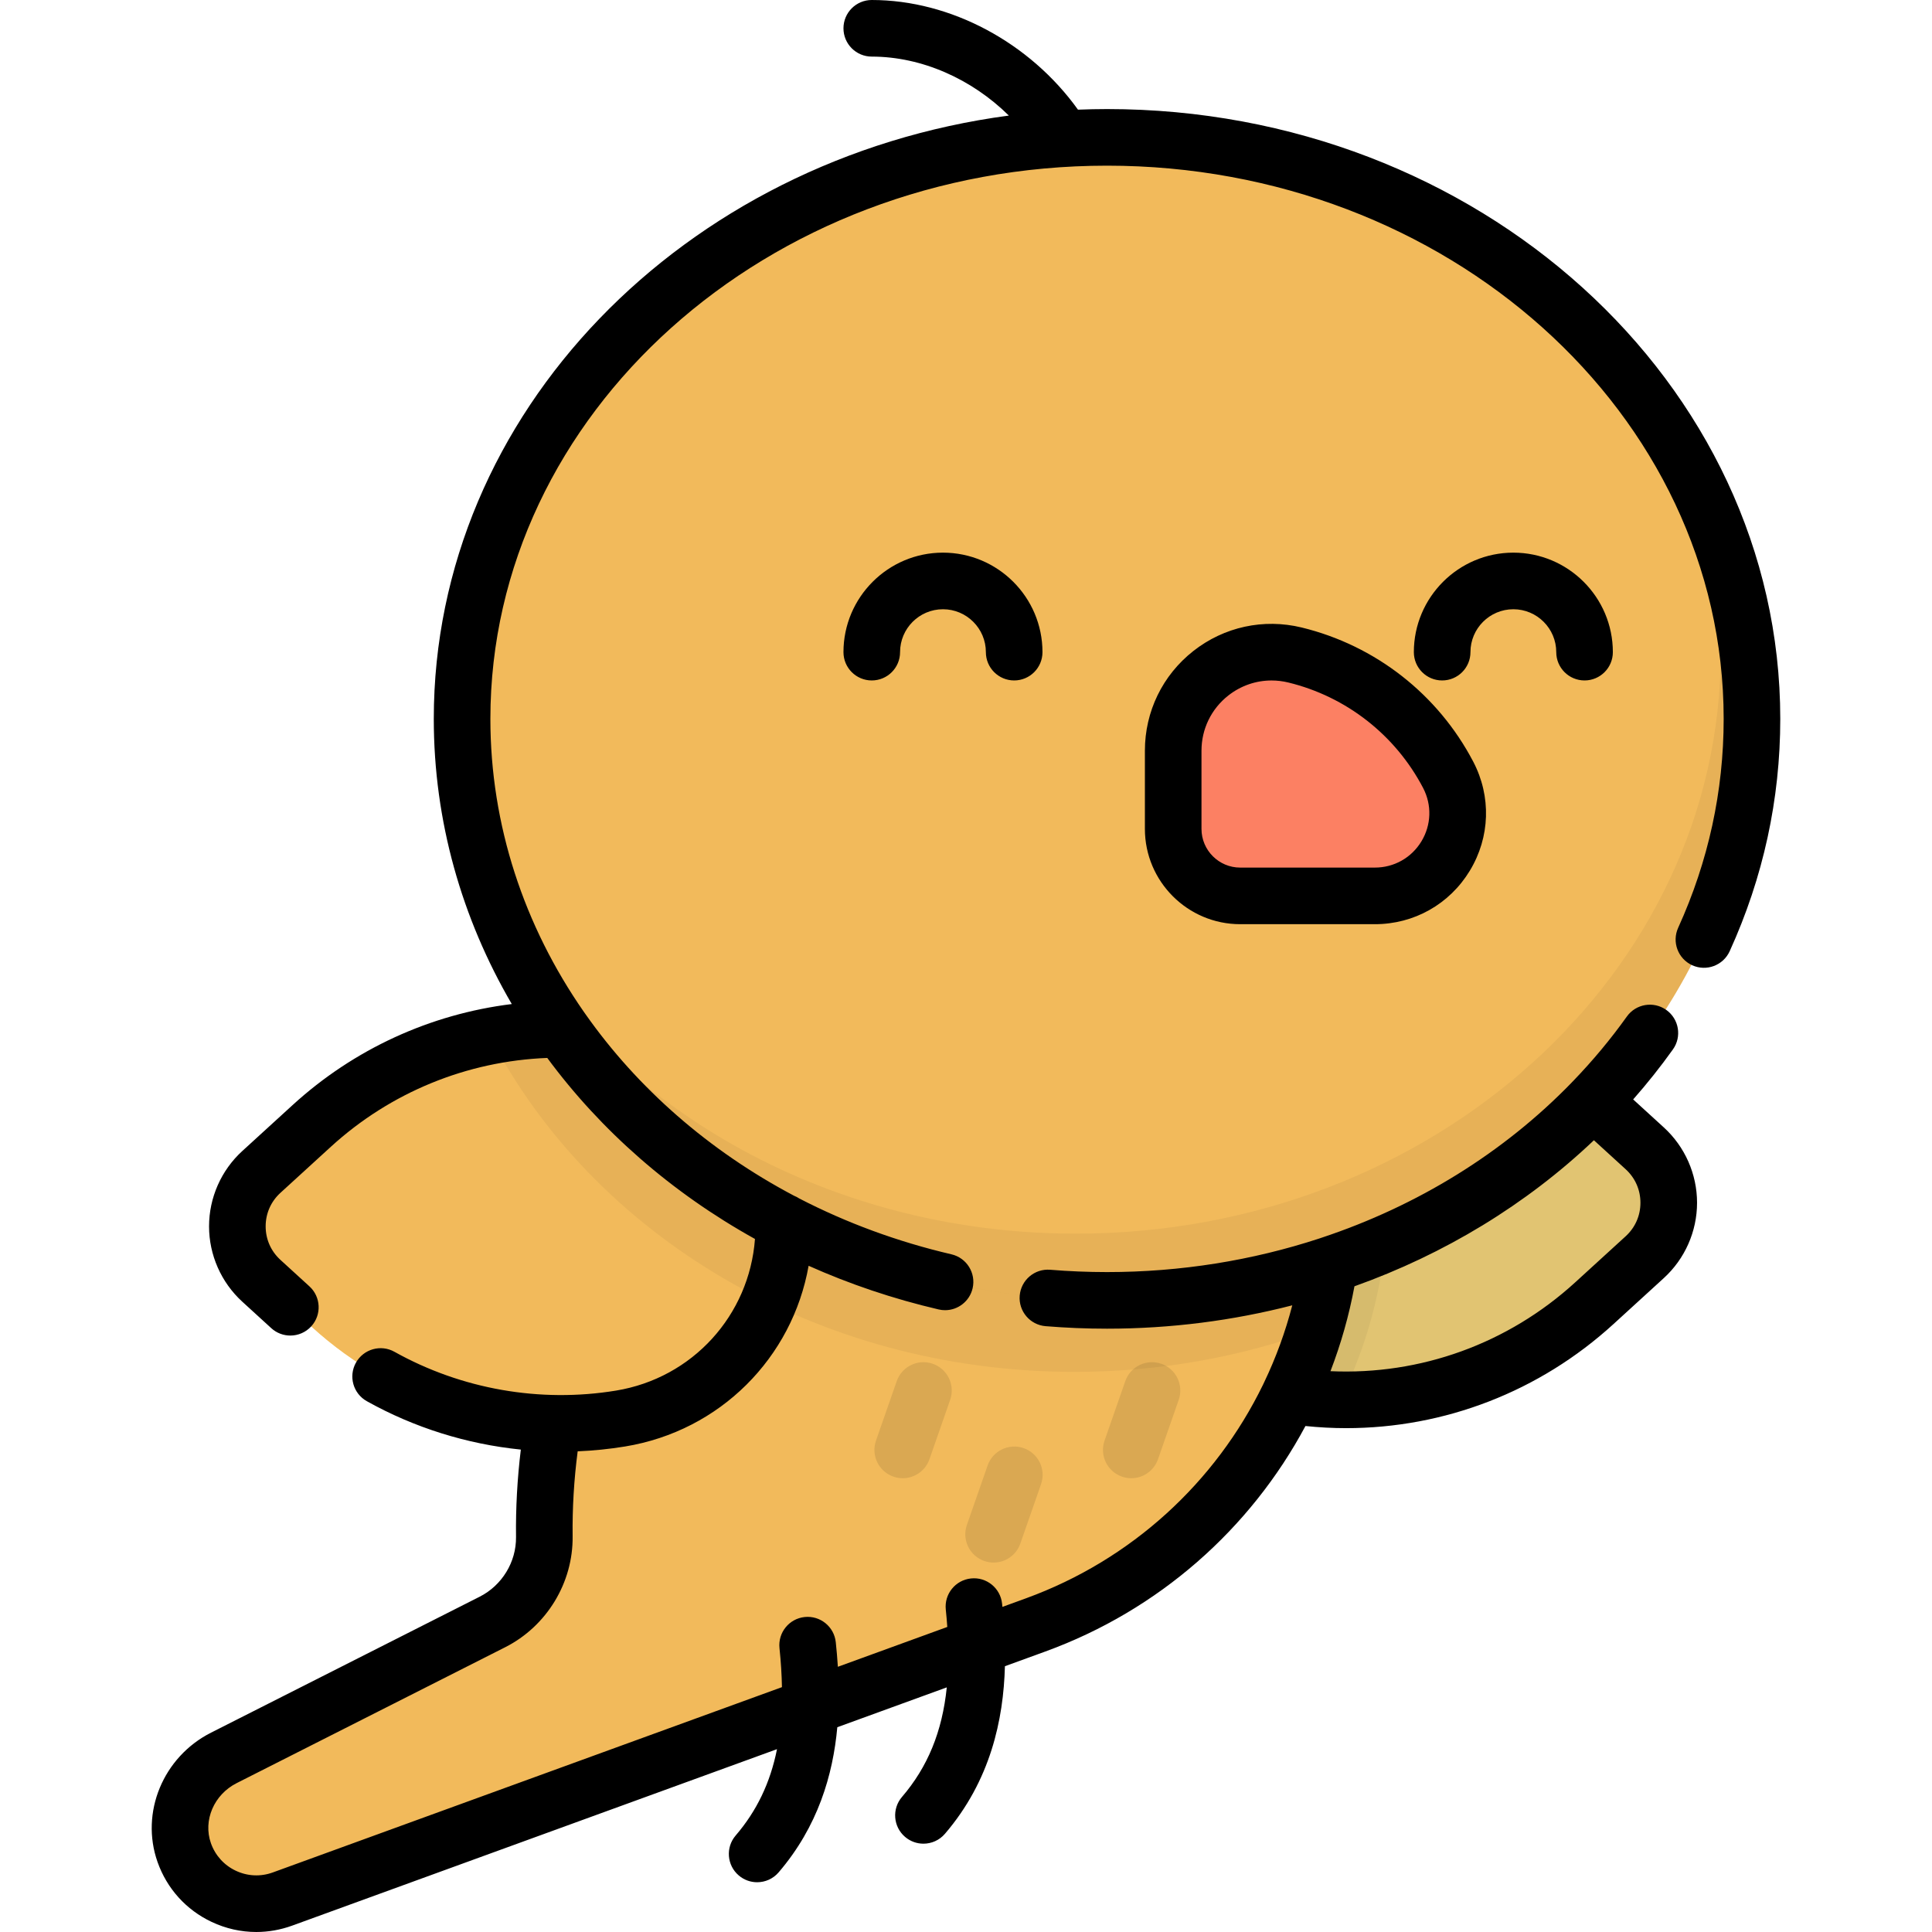 <?xml version="1.0" encoding="iso-8859-1"?>
<!-- Generator: Adobe Illustrator 19.0.0, SVG Export Plug-In . SVG Version: 6.00 Build 0)  -->
<svg version="1.1" id="Capa_1" xmlns="http://www.w3.org/2000/svg" xmlns:xlink="http://www.w3.org/1999/xlink" x="0px" y="0px"
	 viewBox="0 0 512 512" style="enable-background:new 0 0 512 512;" xml:space="preserve">
<path style="fill:#FAD97E;" d="M422.522,345.359l13.354-12.199c8.478-7.744,8.478-21.096,0-28.839l-13.354-12.198
	c-22.118-20.204-52.27-29.163-81.831-24.317l0,0c-24.95,4.091-43.264,25.652-43.264,50.935l0,0
	c0,25.283,18.315,46.844,43.264,50.935l0,0C370.252,374.523,400.405,365.562,422.522,345.359z"/>
<path style="opacity:0.1;enable-background:new    ;" d="M422.522,345.359l13.354-12.199c8.478-7.744,8.478-21.096,0-28.839
	l-13.354-12.198c-22.118-20.204-52.27-29.163-81.831-24.317l0,0c-24.95,4.091-43.264,25.652-43.264,50.935l0,0
	c0,25.283,18.315,46.844,43.264,50.935l0,0C370.252,374.523,400.405,365.562,422.522,345.359z"/>
<path style="opacity:0.05;enable-background:new    ;" d="M360.425,276.524l-3.64-10.001c-5.35-0.014-10.732,0.404-16.095,1.284l0,0
	c-24.95,4.09-43.264,25.652-43.264,50.935s18.315,46.844,43.264,50.935l0,0c4.837,0.793,9.69,1.21,14.52,1.274
	C369.259,342.54,372.121,308.658,360.425,276.524z"/>
<path style="fill:#F2BA5B;" d="M254.761,247.392c-68.863,25.063-111.358,90.49-110.51,159.839
	c0.117,9.537-5.237,18.299-13.747,22.606l-71.184,36.024c-9.189,4.651-13.926,15.385-10.498,25.096
	c3.757,10.644,15.465,16.157,26.046,12.305l199.586-72.644c62.395-22.71,94.566-91.701,71.856-154.095l-20.072-55.147
	L254.761,247.392z"/>
<path style="fill:#FAD97E;" d="M82.612,351.614l-13.354-12.198c-8.478-7.744-8.478-21.096,0-28.839l13.354-12.198
	c22.118-20.204,52.27-29.163,81.831-24.317l0,0c24.95,4.091,43.264,25.652,43.264,50.935l0,0c0,25.283-18.315,46.844-43.264,50.935
	l0,0C134.883,380.778,104.729,371.818,82.612,351.614z"/>
<path style="fill:#F2BA5B;" d="M82.612,351.614l-13.354-12.198c-8.478-7.744-8.478-21.096,0-28.839l13.354-12.198
	c22.118-20.204,52.27-29.163,81.831-24.317l0,0c24.95,4.091,43.264,25.652,43.264,50.935l0,0c0,25.283-18.315,46.844-43.264,50.935
	l0,0C134.883,380.778,104.729,371.818,82.612,351.614z"/>
<path style="opacity:0.05;enable-background:new    ;" d="M346.312,276.524l-20.072-55.148l-71.479,26.016
	c-24.534,8.93-45.698,23.002-62.77,40.529c-7.343-7.115-16.83-12.103-27.547-13.86l0,0c-11.629-1.907-23.348-1.667-34.634,0.543
	c27.227,52.543,86.353,88.953,154.921,88.953c22.508,0,43.994-3.93,63.674-11.059C355.704,328.464,355.564,301.947,346.312,276.524z
	"/>
<ellipse style="fill:#F2BA5B;" cx="293.374" cy="190.506" rx="170.917" ry="154.107"/>
<path style="opacity:0.05;enable-background:new    ;" d="M446.476,121.957c6.176,15.928,9.545,33.044,9.545,50.872
	c0,85.11-76.522,154.105-170.917,154.105c-67.079,0-125.122-34.847-153.103-85.554c23.309,60.111,86.749,103.234,161.371,103.234
	c94.394,0,170.917-68.996,170.917-154.106C464.289,165.88,457.87,142.605,446.476,121.957z"/>
<path style="fill:#FC8063;" d="M364.355,237.418h-35.693c-9.806,0-17.755-7.949-17.755-17.755v-20.72
	c0-16.913,15.837-29.359,32.27-25.365l0,0c17.476,4.249,32.271,15.823,40.604,31.759l0,0
	C391.413,219.936,380.825,237.418,364.355,237.418z"/>
<g style="opacity:0.1;">
	<path d="M239.232,391.743c-0.819,0-1.652-0.135-2.47-0.42c-3.911-1.364-5.976-5.641-4.612-9.552l5.491-15.745
		c1.364-3.911,5.64-5.977,9.551-4.612c3.911,1.364,5.976,5.641,4.612,9.552l-5.491,15.745
		C245.235,389.805,242.334,391.743,239.232,391.743z"/>
	<path d="M263.316,414.097c-0.819,0-1.652-0.135-2.47-0.42c-3.911-1.364-5.976-5.641-4.612-9.552l5.491-15.744
		c1.364-3.911,5.641-5.977,9.551-4.612c3.911,1.364,5.976,5.641,4.612,9.552l-5.491,15.744
		C269.319,412.159,266.417,414.097,263.316,414.097z"/>
	<path d="M299.801,391.743c-0.819,0-1.652-0.135-2.47-0.42c-3.911-1.364-5.976-5.641-4.612-9.552l5.491-15.745
		c1.364-3.911,5.641-5.977,9.551-4.612c3.911,1.364,5.976,5.641,4.612,9.552l-5.491,15.745
		C305.803,389.805,302.901,391.743,299.801,391.743z"/>
</g>
<path d="M293.373,28.902c-2.58,0-5.144,0.061-7.698,0.16C272.927,11.281,251.938,0,231.027,0c-4.142,0-7.5,3.357-7.5,7.5
	s3.358,7.5,7.5,7.5c13.191,0,26.466,5.89,36.328,15.627c-86.09,11.444-152.398,78.776-152.398,159.882
	c0,27.062,7.41,52.853,20.671,75.576c-21.579,2.662-41.833,11.924-58.073,26.758L64.201,305.04c-5.592,5.108-8.8,12.383-8.8,19.957
	s3.208,14.849,8.8,19.958l7.686,7.021c1.438,1.313,3.25,1.962,5.056,1.962c2.033,0,4.06-0.822,5.54-2.441
	c2.793-3.059,2.579-7.803-0.479-10.597l-7.686-7.02c-2.526-2.308-3.917-5.462-3.917-8.883s1.391-6.575,3.916-8.883l13.354-12.198
	c15.809-14.44,36.05-22.716,57.358-23.553c14.213,19.267,32.939,35.703,55.046,47.977c-1.504,20.224-16.528,36.858-36.844,40.189
	c-20.086,3.294-40.933-0.361-58.7-10.29c-3.614-2.022-8.185-0.728-10.206,2.888c-2.021,3.616-0.728,8.186,2.888,10.206
	c12.611,7.047,26.55,11.376,40.811,12.825c-0.936,7.702-1.366,15.463-1.272,23.166c0.081,6.608-3.701,12.819-9.634,15.821
	l-71.185,36.024c-12.713,6.435-18.811,21.174-14.183,34.284c2.487,7.046,7.576,12.683,14.329,15.872
	c3.769,1.78,7.795,2.676,11.839,2.675c3.202,0,6.415-0.562,9.517-1.691l128.48-46.763c-1.787,8.937-5.383,16.384-10.958,22.886
	c-2.696,3.145-2.333,7.879,0.812,10.575c1.415,1.213,3.15,1.807,4.878,1.807c2.113,0,4.214-0.889,5.697-2.618
	c10.417-12.149,14.407-25.858,15.551-38.465l29.011-10.56c-1.204,11.76-5.068,21.103-11.876,29.042
	c-2.696,3.145-2.333,7.879,0.812,10.575c1.415,1.213,3.15,1.807,4.878,1.807c2.113,0,4.213-0.888,5.697-2.618
	c12.082-14.091,15.52-30.281,15.896-44.413l10.709-3.898c30.049-10.938,54.325-32.458,68.935-59.757
	c3.593,0.366,7.181,0.564,10.754,0.564c26.084,0,51.258-9.662,70.872-27.578l13.354-12.198c5.593-5.108,8.8-12.383,8.8-19.957
	s-3.208-14.849-8.8-19.957l-8.129-7.425c3.723-4.229,7.246-8.644,10.533-13.251c2.405-3.373,1.621-8.057-1.751-10.462
	c-3.372-2.404-8.056-1.622-10.461,1.751c-4.311,6.045-9.068,11.729-14.195,17.055c-0.106,0.104-0.214,0.203-0.315,0.314
	c-0.031,0.034-0.056,0.07-0.086,0.104c-18.086,18.649-40.883,32.705-66.303,41.14c-0.227,0.065-0.45,0.14-0.669,0.226
	c-17.711,5.797-36.672,8.878-56.187,8.878c-5.014,0-10.079-0.207-15.055-0.614c-4.131-0.343-7.749,2.733-8.088,6.862
	c-0.338,4.128,2.734,7.749,6.862,8.087c5.382,0.441,10.859,0.665,16.28,0.665c16.863,0,33.354-2.133,49.093-6.191
	c-1.833,7.066-4.329,13.874-7.427,20.35c-0.119,0.222-0.227,0.45-0.324,0.686c-12.615,25.929-34.898,46.447-62.825,56.612
	l-6.242,2.272c-0.029-0.288-0.057-0.58-0.087-0.863c-0.434-4.12-4.125-7.118-8.244-6.674c-4.119,0.434-7.107,4.125-6.674,8.244
	c0.166,1.574,0.294,3.104,0.4,4.609l-29.001,10.556c-0.142-2.277-0.337-4.457-0.553-6.516c-0.434-4.12-4.129-7.108-8.244-6.674
	c-4.119,0.434-7.107,4.125-6.674,8.244c0.382,3.632,0.59,7.061,0.653,10.34L72.305,496.214c-3.229,1.176-6.715,1.015-9.82-0.452
	c-3.105-1.467-5.446-4.06-6.59-7.301c-2.127-6.027,0.802-12.867,6.813-15.91l71.185-36.022c10.999-5.567,18.01-17.103,17.86-29.389
	c-0.091-7.489,0.363-15.04,1.337-22.525c4.201-0.175,8.4-0.599,12.569-1.283c25.198-4.132,44.327-23.535,48.634-47.887
	c10.852,4.85,22.372,8.754,34.453,11.571c0.573,0.134,1.146,0.198,1.71,0.198c3.407,0,6.491-2.338,7.298-5.799
	c0.94-4.033-1.567-8.066-5.601-9.007c-14.39-3.356-27.908-8.379-40.333-14.796c-0.432-0.286-0.893-0.53-1.38-0.722
	c-22.592-11.934-41.481-28.515-55.27-48.121c-0.151-0.237-0.311-0.468-0.487-0.686c-15.767-22.695-24.725-49.385-24.725-77.576
	c0-80.838,73.309-146.605,163.417-146.605s163.417,65.768,163.417,146.605c0,19.157-4.057,37.783-12.057,55.362
	c-1.716,3.77-0.051,8.217,3.719,9.933c3.771,1.717,8.217,0.052,9.933-3.72c8.895-19.543,13.405-40.26,13.405-61.575
	C471.789,101.398,391.752,28.902,293.373,28.902z M358.945,340.88c23.876-8.521,45.534-21.67,63.458-38.702l8.414,7.68
	c2.526,2.308,3.917,5.462,3.917,8.883s-1.391,6.575-3.917,8.883l-13.354,12.198c-17.845,16.301-41.048,24.631-64.872,23.555
	C355.361,356.155,357.506,348.637,358.945,340.88z M344.95,166.293c-10.083-2.451-20.546-0.179-28.704,6.232
	c-8.159,6.413-12.838,16.043-12.838,26.419v20.721c0,13.926,11.329,25.255,25.255,25.255h35.693
	c10.381,0,19.789-5.302,25.167-14.182c5.378-8.88,5.717-19.674,0.907-28.872C381.096,184.016,364.519,171.051,344.95,166.293z
	 M376.691,222.969c-2.636,4.352-7.247,6.951-12.336,6.951h-35.693c-5.655,0-10.255-4.601-10.255-10.255v-20.721
	c0-5.745,2.591-11.076,7.107-14.626c3.326-2.614,7.341-3.984,11.457-3.984c1.475,0,2.963,0.176,4.436,0.534
	c15.375,3.737,28.397,13.924,35.729,27.945C379.493,213.324,379.327,218.615,376.691,222.969z M412.422,172.826
	c0,4.143,3.358,7.5,7.5,7.5c4.142,0,7.5-3.357,7.5-7.5c0-14.54-11.829-26.369-26.369-26.369c-14.54,0-26.369,11.83-26.369,26.369
	c0,4.143,3.358,7.5,7.5,7.5c4.142,0,7.5-3.357,7.5-7.5c0-6.27,5.101-11.37,11.37-11.37S412.422,166.557,412.422,172.826z
	 M223.527,172.826c0,4.143,3.358,7.5,7.5,7.5c4.142,0,7.5-3.357,7.5-7.5c0-6.27,5.101-11.37,11.37-11.37
	c6.27,0,11.37,5.101,11.37,11.37c0,4.143,3.358,7.5,7.5,7.5s7.5-3.357,7.5-7.5c0-14.54-11.83-26.369-26.369-26.369
	C235.356,146.456,223.527,158.286,223.527,172.826z"/>
<g>
</g>
<g>
</g>
<g>
</g>
<g>
</g>
<g>
</g>
<g>
</g>
<g>
</g>
<g>
</g>
<g>
</g>
<g>
</g>
<g>
</g>
<g>
</g>
<g>
</g>
<g>
</g>
<g>
</g>
</svg>
